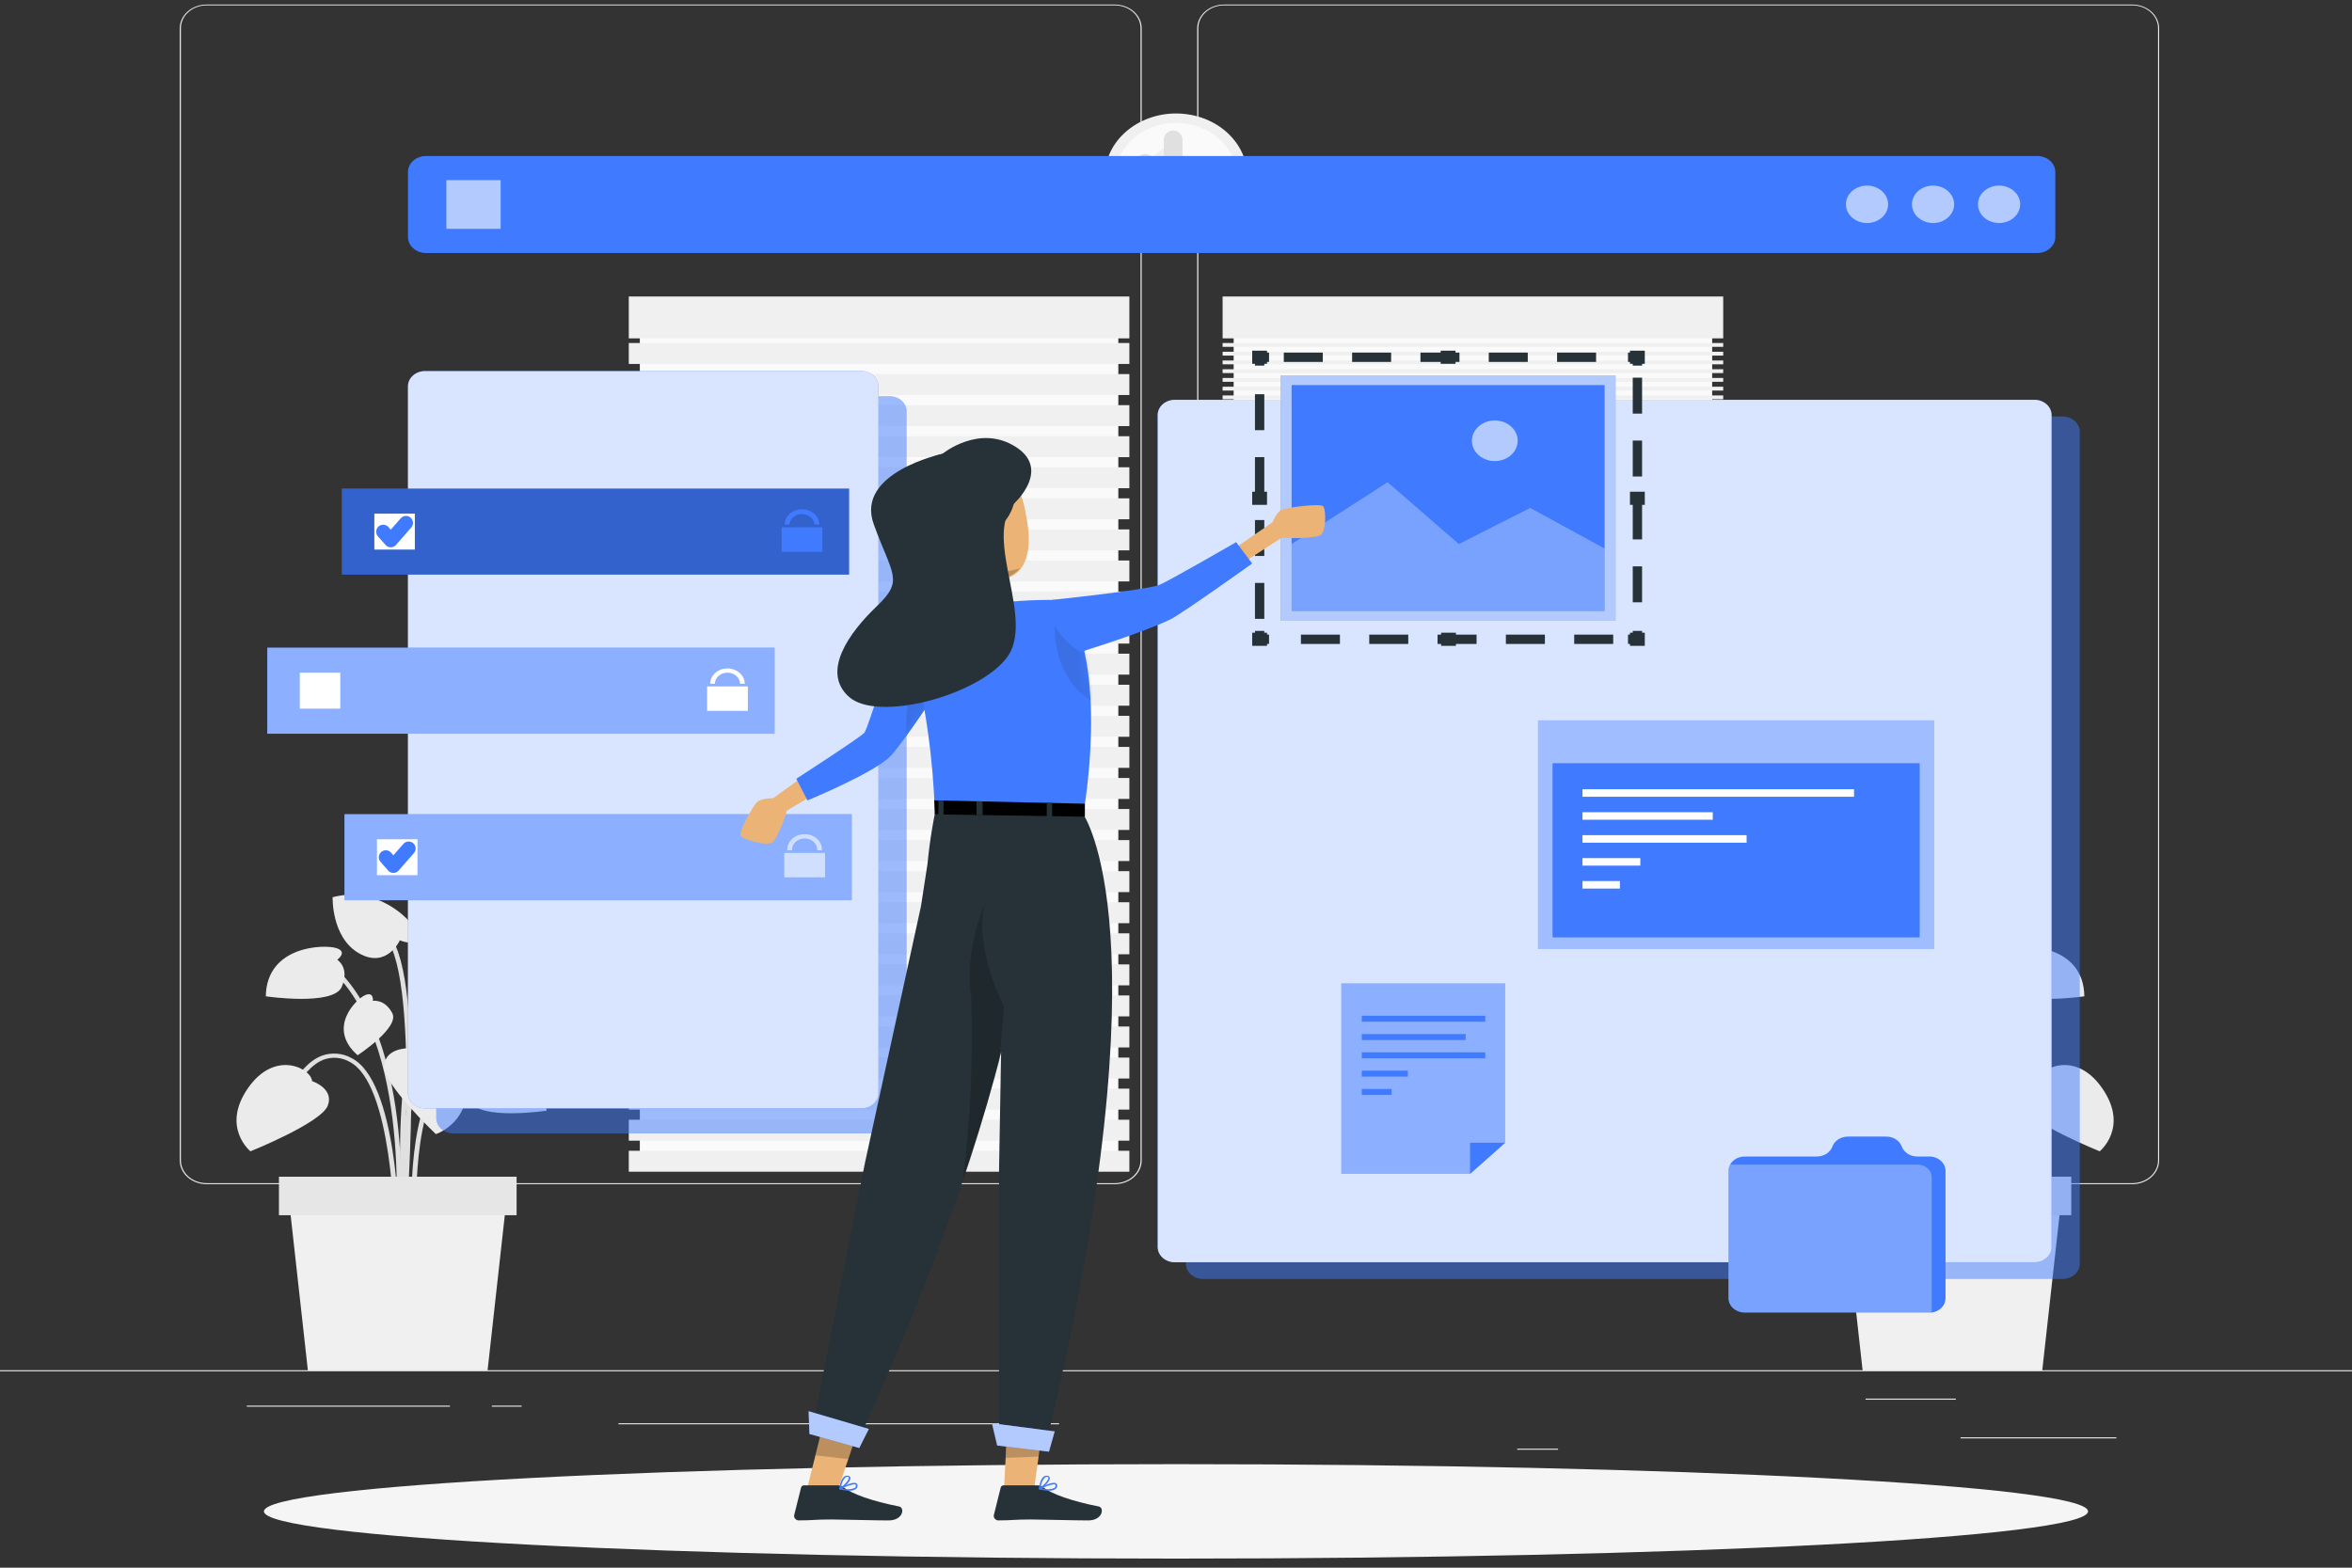 <svg width="252" height="168" viewBox="0 0 252 168" fill="none" xmlns="http://www.w3.org/2000/svg">
<rect x="0" y="0" width="252" height="168" fill="#333333" stroke="none"/>
<path d="M252 146.839H0V146.951H252V146.839Z" fill="#EBEBEB"/>
<path d="M226.75 154.031H210.057V154.143H226.75V154.031Z" fill="#EBEBEB"/>
<path d="M166.934 155.247H162.555V155.359H166.934V155.247Z" fill="#EBEBEB"/>
<path d="M209.553 149.883H199.881V149.995H209.553V149.883Z" fill="#EBEBEB"/>
<path d="M48.208 150.634H26.44V150.746H48.208V150.634Z" fill="#EBEBEB"/>
<path d="M55.888 150.634H52.698V150.746H55.888V150.634Z" fill="#EBEBEB"/>
<path d="M113.475 152.521H66.261V152.632H113.475V152.521Z" fill="#EBEBEB"/>
<path d="M119.448 126.902H22.131C21.368 126.901 20.637 126.631 20.099 126.153C19.56 125.674 19.258 125.026 19.258 124.349V3.017C19.264 2.345 19.57 1.702 20.108 1.229C20.646 0.755 21.373 0.488 22.131 0.487H119.448C120.211 0.487 120.943 0.756 121.483 1.235C122.023 1.714 122.326 2.363 122.326 3.04V124.349C122.326 125.026 122.023 125.676 121.483 126.154C120.943 126.633 120.211 126.902 119.448 126.902ZM22.131 0.577C21.402 0.578 20.703 0.836 20.188 1.293C19.673 1.751 19.384 2.371 19.384 3.017V124.349C19.384 124.996 19.673 125.616 20.188 126.074C20.703 126.531 21.402 126.789 22.131 126.79H119.448C120.177 126.789 120.877 126.531 121.392 126.074C121.908 125.617 122.198 124.996 122.2 124.349V3.017C122.198 2.37 121.908 1.75 121.392 1.293C120.877 0.835 120.177 0.578 119.448 0.577H22.131Z" fill="#EBEBEB"/>
<path d="M228.468 126.902H131.146C130.383 126.901 129.652 126.631 129.112 126.153C128.573 125.675 128.269 125.026 128.268 124.349V3.017C128.276 2.345 128.583 1.702 129.121 1.228C129.66 0.755 130.387 0.488 131.146 0.487H228.468C229.225 0.49 229.951 0.757 230.488 1.23C231.025 1.704 231.329 2.346 231.336 3.017V124.349C231.336 125.025 231.034 125.673 230.497 126.151C229.959 126.63 229.23 126.9 228.468 126.902ZM131.146 0.577C130.416 0.578 129.717 0.835 129.202 1.293C128.686 1.75 128.395 2.37 128.394 3.017V124.349C128.395 124.996 128.686 125.617 129.202 126.074C129.717 126.531 130.416 126.789 131.146 126.79H228.468C229.198 126.789 229.897 126.531 230.413 126.074C230.928 125.617 231.219 124.996 231.22 124.349V3.017C231.219 2.37 230.928 1.75 230.413 1.293C229.897 0.835 229.198 0.578 228.468 0.577H131.146Z" fill="#EBEBEB"/>
<path d="M43.031 130.491C43.031 130.312 43.711 112.754 46.931 109.978C50.061 107.296 53.655 109.875 53.806 109.978L54.129 109.634C54.088 109.607 50.031 106.67 46.569 109.634C43.202 112.535 42.537 129.722 42.537 130.451L43.031 130.491Z" fill="#E0E0E0"/>
<path d="M42.759 133.938C42.759 133.732 44.957 112.861 36.363 104.113L35.985 104.408C44.437 113.009 42.28 133.688 42.255 133.911L42.759 133.938Z" fill="#E0E0E0"/>
<path d="M43.077 131.734L43.581 131.703C43.581 131.466 41.903 107.975 48.203 102.835L47.865 102.504C41.379 107.792 43.001 130.755 43.077 131.734Z" fill="#E0E0E0"/>
<path d="M42.255 131.721H42.76C42.76 131.073 42.553 115.857 37.674 113.394C37.212 113.129 36.684 112.966 36.136 112.919C35.589 112.871 35.036 112.941 34.524 113.121C31.576 114.203 30.114 118.856 30.054 119.053L30.558 119.173C30.558 119.124 32.014 114.533 34.731 113.537C35.172 113.383 35.648 113.326 36.12 113.368C36.592 113.411 37.045 113.553 37.442 113.782C42.049 116.111 42.255 131.565 42.255 131.721Z" fill="#E0E0E0"/>
<path d="M44.15 131.73L44.654 131.703C44.654 131.587 43.918 119.679 47.542 115.486C48.419 114.475 49.392 113.984 50.4 114.028C52.773 114.176 54.764 117.256 54.785 117.287L55.223 117.068C55.137 116.93 53.081 113.747 50.435 113.581C49.256 113.505 48.152 114.028 47.164 115.195C43.404 119.54 44.12 131.234 44.15 131.73Z" fill="#E0E0E0"/>
<path d="M43.345 133.348C43.44 132.194 45.713 105.007 41.717 100.22L41.313 100.483C45.194 105.141 42.866 133.035 42.825 133.316L43.345 133.348Z" fill="#E0E0E0"/>
<path d="M33.435 115.856C33.435 115.856 35.834 116.638 35.119 118.489C34.403 120.34 26.833 123.379 26.833 123.379C26.833 123.379 23.658 120.8 26.571 116.607C29.484 112.414 33.37 114.533 33.435 115.856Z" fill="#EBEBEB"/>
<path d="M43.847 112.334C43.847 112.334 41.328 112.24 41.156 114.189C40.985 116.138 46.7 121.534 46.7 121.534C46.7 121.534 50.732 120.237 49.88 115.369C49.029 110.501 44.488 111.136 43.847 112.334Z" fill="#EBEBEB"/>
<path d="M46.011 103C46.011 103 44.312 102.839 44.448 101.919C44.584 100.998 51.061 98.638 54.881 102.459C54.881 102.459 52.437 106.188 48.898 106.237C45.36 106.286 46.011 103 46.011 103Z" fill="#EBEBEB"/>
<path d="M42.84 100.77C42.84 100.77 44.382 101.427 44.816 100.586C45.249 99.746 41.162 94.695 35.638 96.148C35.638 96.148 35.492 100.461 38.465 102.16C41.439 103.859 42.84 100.77 42.84 100.77Z" fill="#EBEBEB"/>
<path d="M50.904 115.11C50.904 115.11 49.73 114.27 51 113.863C52.27 113.456 58.479 113.568 58.56 119.03C58.56 119.03 51.322 120.094 50.425 118.016C49.528 115.937 50.904 115.11 50.904 115.11Z" fill="#EBEBEB"/>
<path d="M36.131 102.853C36.131 102.853 37.305 102.013 36.04 101.602C34.775 101.19 28.556 101.311 28.48 106.769C28.48 106.769 35.722 107.837 36.614 105.759C37.507 103.68 36.131 102.853 36.131 102.853Z" fill="#EBEBEB"/>
<path d="M39.957 107.26C39.957 107.26 40.063 106.241 39.13 106.639C38.198 107.037 34.962 110.144 38.319 113.085C38.319 113.085 42.855 110.112 42.028 108.566C41.202 107.019 39.957 107.26 39.957 107.26Z" fill="#EBEBEB"/>
<path d="M51.947 108.718C51.947 108.718 51.241 107.904 52.27 107.801C53.298 107.699 57.904 108.789 56.831 112.871C56.831 112.871 51.221 112.495 50.979 110.801C50.737 109.107 51.947 108.718 51.947 108.718Z" fill="#EBEBEB"/>
<path d="M32.987 146.856H52.24L54.316 128.162H30.911L32.987 146.856Z" fill="#F0F0F0"/>
<path d="M29.887 130.228H55.349V126.102H29.887V130.228Z" fill="#E6E6E6"/>
<path d="M208.767 130.491C208.767 130.312 208.092 112.754 204.871 109.978C201.741 107.296 198.143 109.875 197.997 109.978L197.669 109.634C197.714 109.607 201.766 106.67 205.229 109.634C208.596 112.535 209.261 129.722 209.261 130.451L208.767 130.491Z" fill="#E0E0E0"/>
<path d="M209.045 133.938C209.045 133.732 206.847 112.861 215.44 104.113L215.818 104.408C207.366 113.009 209.523 133.688 209.549 133.911L209.045 133.938Z" fill="#E0E0E0"/>
<path d="M208.727 131.734L208.223 131.703C208.223 131.466 209.906 107.975 203.601 102.835L203.944 102.504C210.425 107.792 208.802 130.755 208.727 131.734Z" fill="#E0E0E0"/>
<path d="M209.547 131.721H209.043C209.043 131.073 209.25 115.857 214.123 113.394C214.587 113.129 215.115 112.966 215.664 112.919C216.212 112.871 216.766 112.941 217.278 113.121C220.227 114.203 221.688 118.856 221.749 119.053L221.245 119.173C221.245 119.124 219.788 114.534 217.072 113.537C216.63 113.383 216.154 113.326 215.682 113.368C215.211 113.411 214.757 113.553 214.36 113.783C209.749 116.111 209.547 131.565 209.547 131.721Z" fill="#E0E0E0"/>
<path d="M207.648 131.73L207.144 131.703C207.144 131.587 207.88 119.678 204.256 115.485C203.38 114.466 202.422 113.983 201.419 114.046C199.045 114.194 197.054 117.273 197.034 117.305L196.596 117.086C196.681 116.947 198.738 113.764 201.384 113.599C202.563 113.523 203.667 114.046 204.655 115.213C208.394 119.54 207.684 131.234 207.648 131.73Z" fill="#E0E0E0"/>
<path d="M208.444 133.348C208.344 132.194 206.076 105.007 210.072 100.22L210.476 100.483C206.59 105.141 208.923 133.035 208.964 133.316L208.444 133.348Z" fill="#E0E0E0"/>
<path d="M218.369 115.856C218.369 115.856 215.97 116.638 216.686 118.489C217.401 120.34 224.971 123.379 224.971 123.379C224.971 123.379 228.147 120.8 225.228 116.607C222.31 112.414 218.429 114.533 218.369 115.856Z" fill="#EBEBEB"/>
<path d="M207.951 112.334C207.951 112.334 210.502 112.24 210.648 114.189C210.794 116.138 205.104 121.534 205.104 121.534C205.104 121.534 201.072 120.237 201.929 115.369C202.785 110.501 207.316 111.136 207.951 112.334Z" fill="#EBEBEB"/>
<path d="M205.792 103C205.792 103 207.491 102.839 207.355 101.919C207.219 100.998 200.742 98.638 196.922 102.459C196.922 102.459 199.366 106.188 202.904 106.237C206.442 106.286 205.792 103 205.792 103Z" fill="#EBEBEB"/>
<path d="M208.958 100.77C208.958 100.77 207.421 101.427 206.988 100.586C206.554 99.746 210.642 94.695 216.165 96.148C216.165 96.148 216.312 100.461 213.338 102.16C210.364 103.859 208.958 100.77 208.958 100.77Z" fill="#EBEBEB"/>
<path d="M200.91 115.11C200.91 115.11 202.084 114.27 200.814 113.863C199.544 113.456 193.33 113.568 193.254 119.03C193.254 119.03 200.491 120.094 201.388 118.016C202.286 115.937 200.91 115.11 200.91 115.11Z" fill="#EBEBEB"/>
<path d="M215.671 102.853C215.671 102.853 214.497 102.013 215.762 101.602C217.027 101.19 223.247 101.311 223.322 106.769C223.322 106.769 216.08 107.837 215.188 105.759C214.295 103.68 215.671 102.853 215.671 102.853Z" fill="#EBEBEB"/>
<path d="M211.841 107.26C211.841 107.26 211.74 106.241 212.667 106.639C213.595 107.037 216.841 110.144 213.484 113.085C213.484 113.085 208.948 110.112 209.774 108.566C210.601 107.019 211.841 107.26 211.841 107.26Z" fill="#EBEBEB"/>
<path d="M199.856 108.718C199.856 108.718 200.562 107.904 199.534 107.801C198.506 107.699 193.899 108.789 194.998 112.871C194.998 112.871 200.607 112.495 200.849 110.801C201.091 109.107 199.856 108.718 199.856 108.718Z" fill="#EBEBEB"/>
<path d="M218.813 146.856H199.565L197.488 128.162H220.894L218.813 146.856Z" fill="#F0F0F0"/>
<path d="M221.922 126.098H196.459V130.224H221.922V126.098Z" fill="#E6E6E6"/>
<path d="M119.821 33.017H68.554V124.448H119.821V33.017Z" fill="#FAFAFA"/>
<path d="M121.005 31.773H67.37V36.261H121.005V31.773Z" fill="#F0F0F0"/>
<path d="M121.005 36.758H67.37V39.002H121.005V36.758Z" fill="#F0F0F0"/>
<path d="M121.005 40.088H67.37V42.332H121.005V40.088Z" fill="#F0F0F0"/>
<path d="M121.005 43.418H67.37V45.662H121.005V43.418Z" fill="#F0F0F0"/>
<path d="M121.005 46.748H67.37V48.992H121.005V46.748Z" fill="#F0F0F0"/>
<path d="M121.005 50.074H67.37V52.318H121.005V50.074Z" fill="#F0F0F0"/>
<path d="M121.005 53.404H67.37V55.648H121.005V53.404Z" fill="#F0F0F0"/>
<path d="M121.005 56.734H67.37V58.978H121.005V56.734Z" fill="#F0F0F0"/>
<path d="M121.005 60.065H67.37V62.308H121.005V60.065Z" fill="#F0F0F0"/>
<path d="M121.005 63.395H67.37V65.639H121.005V63.395Z" fill="#F0F0F0"/>
<path d="M121.005 66.726H67.37V68.97H121.005V66.726Z" fill="#F0F0F0"/>
<path d="M121.005 70.051H67.37V72.295H121.005V70.051Z" fill="#F0F0F0"/>
<path d="M121.005 73.381H67.37V75.625H121.005V73.381Z" fill="#F0F0F0"/>
<path d="M121.005 76.712H67.37V78.956H121.005V76.712Z" fill="#F0F0F0"/>
<path d="M121.005 80.042H67.37V82.286H121.005V80.042Z" fill="#F0F0F0"/>
<path d="M121.005 83.372H67.37V85.616H121.005V83.372Z" fill="#F0F0F0"/>
<path d="M121.005 86.697H67.37V88.941H121.005V86.697Z" fill="#F0F0F0"/>
<path d="M121.005 90.028H67.37V92.272H121.005V90.028Z" fill="#F0F0F0"/>
<path d="M121.005 93.358H67.37V95.602H121.005V93.358Z" fill="#F0F0F0"/>
<path d="M121.005 96.689H67.37V98.933H121.005V96.689Z" fill="#F0F0F0"/>
<path d="M121.005 100.019H67.37V102.263H121.005V100.019Z" fill="#F0F0F0"/>
<path d="M121.005 103.349H67.37V105.593H121.005V103.349Z" fill="#F0F0F0"/>
<path d="M121.005 106.675H67.37V108.919H121.005V106.675Z" fill="#F0F0F0"/>
<path d="M121.005 110.005H67.37V112.249H121.005V110.005Z" fill="#F0F0F0"/>
<path d="M121.005 113.335H67.37V115.579H121.005V113.335Z" fill="#F0F0F0"/>
<path d="M121.005 116.665H67.37V118.909H121.005V116.665Z" fill="#F0F0F0"/>
<path d="M121.005 119.995H67.37V122.239H121.005V119.995Z" fill="#F0F0F0"/>
<path d="M121.005 123.321H67.37V125.565H121.005V123.321Z" fill="#F0F0F0"/>
<path d="M183.445 33.017H132.178V124.448H183.445V33.017Z" fill="#FAFAFA"/>
<path d="M184.63 31.773H130.994V36.261H184.63V31.773Z" fill="#F0F0F0"/>
<path d="M184.63 36.758H130.994V37.169H184.63V36.758Z" fill="#F0F0F0"/>
<path d="M184.63 37.696H130.994V38.108H184.63V37.696Z" fill="#F0F0F0"/>
<path d="M184.63 38.631H130.994V39.042H184.63V38.631Z" fill="#F0F0F0"/>
<path d="M184.63 39.569H130.994V39.981H184.63V39.569Z" fill="#F0F0F0"/>
<path d="M184.63 40.504H130.994V40.915H184.63V40.504Z" fill="#F0F0F0"/>
<path d="M184.63 41.442H130.994V41.854H184.63V41.442Z" fill="#F0F0F0"/>
<path d="M184.63 42.377H130.994V42.788H184.63V42.377Z" fill="#F0F0F0"/>
<path d="M184.63 43.315H130.994V43.727H184.63V43.315Z" fill="#F0F0F0"/>
<path d="M184.63 44.254H130.994V44.665H184.63V44.254Z" fill="#F0F0F0"/>
<path d="M184.63 45.188H130.994V45.6H184.63V45.188Z" fill="#F0F0F0"/>
<path d="M184.63 46.127H130.994V46.538H184.63V46.127Z" fill="#F0F0F0"/>
<path d="M184.63 47.062H130.994V47.473H184.63V47.062Z" fill="#F0F0F0"/>
<path d="M184.63 48H130.994V48.411H184.63V48Z" fill="#F0F0F0"/>
<path d="M184.63 48.935H130.994V49.346H184.63V48.935Z" fill="#F0F0F0"/>
<path d="M184.63 49.873H130.994V50.284H184.63V49.873Z" fill="#F0F0F0"/>
<path d="M184.63 50.812H130.994V51.223H184.63V50.812Z" fill="#F0F0F0"/>
<path d="M184.63 51.746H130.994V52.157H184.63V51.746Z" fill="#F0F0F0"/>
<path d="M184.63 52.685H130.994V53.096H184.63V52.685Z" fill="#F0F0F0"/>
<path d="M133.553 20.029C134.229 16.333 131.399 12.849 127.231 12.249C123.063 11.649 119.135 14.159 118.459 17.856C117.782 21.553 120.613 25.036 124.781 25.636C128.949 26.236 132.876 23.726 133.553 20.029Z" fill="#F0F0F0"/>
<path d="M132.424 19.867C132.999 16.723 130.592 13.761 127.048 13.251C123.504 12.741 120.164 14.875 119.589 18.019C119.013 21.163 121.42 24.125 124.964 24.635C128.509 25.145 131.848 23.01 132.424 19.867Z" fill="#FAFAFA"/>
<path d="M125.693 14.983V19.015L122.684 17.505" fill="#F0F0F0"/>
<path d="M125.693 14.983V19.015L122.684 17.505" stroke="#E0E0E0" stroke-width="2" stroke-linecap="round" stroke-linejoin="round"/>
<path d="M125.999 167.026C179.969 167.026 223.72 164.76 223.72 161.965C223.72 159.171 179.969 156.905 125.999 156.905C72.03 156.905 28.279 159.171 28.279 161.965C28.279 164.76 72.03 167.026 125.999 167.026Z" fill="#F5F5F5"/>
<path opacity="0.5" d="M220.994 44.634H128.903C127.887 44.634 127.063 45.364 127.063 46.265V135.426C127.063 136.327 127.887 137.058 128.903 137.058H220.994C222.01 137.058 222.834 136.327 222.834 135.426V46.265C222.834 45.364 222.01 44.634 220.994 44.634Z" fill="#407BFF"/>
<path d="M217.97 42.846H125.879C124.863 42.846 124.039 43.576 124.039 44.477V133.638C124.039 134.539 124.863 135.27 125.879 135.27H217.97C218.986 135.27 219.809 134.539 219.809 133.638V44.477C219.809 43.576 218.986 42.846 217.97 42.846Z" fill="#407BFF"/>
<path opacity="0.8" d="M217.97 42.846H125.879C124.863 42.846 124.039 43.576 124.039 44.477V133.638C124.039 134.539 124.863 135.27 125.879 135.27H217.97C218.986 135.27 219.809 134.539 219.809 133.638V44.477C219.809 43.576 218.986 42.846 217.97 42.846Z" fill="white"/>
<path opacity="0.5" d="M95.305 42.447H48.575C47.559 42.447 46.735 43.178 46.735 44.079V119.829C46.735 120.73 47.559 121.461 48.575 121.461H95.305C96.321 121.461 97.145 120.73 97.145 119.829V44.079C97.145 43.178 96.321 42.447 95.305 42.447Z" fill="#407BFF"/>
<path d="M92.282 39.766H45.551C44.535 39.766 43.711 40.496 43.711 41.397V117.148C43.711 118.049 44.535 118.779 45.551 118.779H92.282C93.298 118.779 94.121 118.049 94.121 117.148V41.397C94.121 40.496 93.298 39.766 92.282 39.766Z" fill="#407BFF"/>
<path opacity="0.8" d="M92.282 39.766H45.551C44.535 39.766 43.711 40.496 43.711 41.397V117.148C43.711 118.049 44.535 118.779 45.551 118.779H92.282C93.298 118.779 94.121 118.049 94.121 117.148V41.397C94.121 40.496 93.298 39.766 92.282 39.766Z" fill="white"/>
<path d="M218.272 16.718H45.652C44.58 16.718 43.711 17.488 43.711 18.439V25.394C43.711 26.345 44.58 27.115 45.652 27.115H218.272C219.343 27.115 220.212 26.345 220.212 25.394V18.439C220.212 17.488 219.343 16.718 218.272 16.718Z" fill="#407BFF"/>
<path opacity="0.6" d="M202.3 21.916C202.295 22.312 202.158 22.698 201.906 23.025C201.654 23.352 201.299 23.606 200.885 23.754C200.472 23.903 200.017 23.939 199.58 23.86C199.143 23.78 198.742 23.587 198.428 23.305C198.114 23.024 197.901 22.666 197.816 22.277C197.73 21.889 197.777 21.486 197.949 21.121C198.121 20.755 198.411 20.443 198.782 20.224C199.154 20.004 199.59 19.887 200.037 19.887C200.336 19.888 200.631 19.941 200.907 20.044C201.183 20.147 201.433 20.297 201.643 20.485C201.853 20.674 202.019 20.897 202.132 21.143C202.245 21.388 202.302 21.651 202.3 21.916Z" fill="white"/>
<path opacity="0.6" d="M209.375 21.916C209.37 22.312 209.233 22.698 208.982 23.025C208.73 23.352 208.375 23.606 207.961 23.754C207.547 23.903 207.093 23.939 206.656 23.86C206.218 23.78 205.818 23.587 205.504 23.305C205.19 23.024 204.977 22.666 204.891 22.277C204.806 21.889 204.852 21.486 205.024 21.121C205.196 20.755 205.486 20.443 205.858 20.224C206.229 20.004 206.666 19.887 207.112 19.887C207.411 19.888 207.707 19.941 207.983 20.044C208.258 20.147 208.508 20.297 208.719 20.485C208.929 20.674 209.095 20.897 209.208 21.143C209.32 21.388 209.377 21.651 209.375 21.916Z" fill="white"/>
<path opacity="0.6" d="M216.448 21.916C216.443 22.313 216.306 22.699 216.053 23.026C215.801 23.354 215.445 23.608 215.03 23.756C214.616 23.904 214.161 23.94 213.723 23.858C213.285 23.777 212.884 23.583 212.571 23.3C212.258 23.017 212.046 22.659 211.962 22.269C211.879 21.879 211.927 21.477 212.101 21.111C212.276 20.746 212.568 20.435 212.942 20.217C213.315 19.999 213.753 19.884 214.2 19.887C214.801 19.893 215.375 20.11 215.797 20.49C216.218 20.87 216.452 21.383 216.448 21.916Z" fill="white"/>
<path opacity="0.6" d="M53.641 19.306H47.825V24.522H53.641V19.306Z" fill="white"/>
<path d="M90.976 52.358H36.625V61.58H90.976V52.358Z" fill="#407BFF"/>
<path opacity="0.2" d="M90.976 52.358H36.625V61.58H90.976V52.358Z" fill="black"/>
<path d="M44.447 55.045H40.108V58.894H44.447V55.045Z" fill="white"/>
<path d="M41.056 56.98L41.867 57.901L43.5 56.037" stroke="#407BFF" stroke-width="1.5" stroke-linecap="round" stroke-linejoin="round"/>
<path d="M88.114 59.13H83.749V56.511H88.114V59.13ZM85.931 54.575C85.44 54.575 84.969 54.748 84.622 55.055C84.274 55.363 84.078 55.78 84.077 56.216H84.581C84.602 55.911 84.753 55.625 85.003 55.416C85.254 55.207 85.585 55.091 85.929 55.091C86.273 55.091 86.604 55.207 86.854 55.416C87.105 55.625 87.256 55.911 87.277 56.216H87.781C87.78 55.781 87.584 55.364 87.238 55.057C86.891 54.75 86.421 54.576 85.931 54.575Z" fill="#407BFF"/>
<path d="M82.988 69.407H28.636V78.629H82.988V69.407Z" fill="#407BFF"/>
<path opacity="0.4" d="M82.988 69.407H28.636V78.629H82.988V69.407Z" fill="white"/>
<path d="M36.459 72.09H32.119V75.939H36.459V72.09Z" fill="white"/>
<path d="M80.126 73.561H75.761V76.176H80.126V73.561Z" fill="white"/>
<path d="M79.793 73.274H79.289C79.289 72.958 79.147 72.654 78.894 72.43C78.642 72.207 78.3 72.081 77.943 72.081C77.586 72.081 77.244 72.207 76.991 72.43C76.739 72.654 76.597 72.958 76.597 73.274H76.093C76.093 72.839 76.288 72.422 76.635 72.114C76.982 71.807 77.452 71.634 77.943 71.634C78.433 71.634 78.904 71.807 79.251 72.114C79.598 72.422 79.793 72.839 79.793 73.274Z" fill="white"/>
<path d="M91.259 87.252H36.908V96.474H91.259V87.252Z" fill="#407BFF"/>
<path opacity="0.4" d="M91.259 87.252H36.908V96.474H91.259V87.252Z" fill="white"/>
<path d="M44.729 89.939H40.39V93.787H44.729V89.939Z" fill="white"/>
<path d="M41.337 91.869L42.149 92.795L43.782 90.931" stroke="#407BFF" stroke-width="1.5" stroke-linecap="round" stroke-linejoin="round"/>
<g opacity="0.6">
<path d="M88.396 91.405H84.031V94.02H88.396V91.405Z" fill="white"/>
<path d="M88.063 91.123H87.559C87.571 90.96 87.544 90.797 87.481 90.643C87.419 90.489 87.321 90.348 87.195 90.229C87.069 90.11 86.916 90.015 86.747 89.951C86.578 89.886 86.395 89.852 86.211 89.852C86.027 89.852 85.844 89.886 85.675 89.951C85.506 90.015 85.354 90.11 85.227 90.229C85.101 90.348 85.004 90.489 84.941 90.643C84.878 90.797 84.852 90.96 84.863 91.123H84.359C84.346 90.9 84.384 90.677 84.471 90.468C84.558 90.258 84.693 90.067 84.866 89.905C85.039 89.743 85.248 89.614 85.479 89.526C85.71 89.438 85.96 89.393 86.211 89.393C86.463 89.393 86.712 89.438 86.943 89.526C87.174 89.614 87.383 89.743 87.556 89.905C87.73 90.067 87.864 90.258 87.951 90.468C88.038 90.677 88.076 90.9 88.063 91.123Z" fill="white"/>
</g>
<path d="M207.236 77.203H164.794V101.686H207.236V77.203Z" fill="#407BFF"/>
<path opacity="0.5" d="M207.236 77.203H164.794V101.686H207.236V77.203Z" fill="white"/>
<path d="M205.683 81.789H166.346V100.456H205.683V81.789Z" fill="#407BFF"/>
<path d="M198.646 84.579H169.55V85.384H198.646V84.579Z" fill="white"/>
<path d="M183.511 87.042H169.55V87.847H183.511V87.042Z" fill="white"/>
<path d="M187.135 89.5H169.55V90.305H187.135V89.5Z" fill="white"/>
<path d="M175.749 91.959H169.55V92.764H175.749V91.959Z" fill="white"/>
<path d="M173.562 94.418H169.55V95.223H173.562V94.418Z" fill="white"/>
<path d="M208.45 125.481V139.132C208.451 139.502 208.301 139.859 208.029 140.139C207.757 140.419 207.38 140.603 206.968 140.657C206.881 140.663 206.793 140.663 206.706 140.657H186.934C186.473 140.657 186.031 140.494 185.705 140.205C185.379 139.916 185.195 139.523 185.195 139.114V125.481C185.194 125.247 185.254 125.015 185.372 124.806C185.514 124.545 185.735 124.325 186.012 124.171C186.288 124.017 186.608 123.935 186.934 123.934H194.686C195.048 123.929 195.399 123.826 195.694 123.639C195.99 123.447 196.212 123.179 196.329 122.87C196.443 122.56 196.664 122.289 196.962 122.097C197.26 121.905 197.619 121.802 197.987 121.802H202.105C202.473 121.801 202.832 121.904 203.13 122.096C203.428 122.288 203.65 122.559 203.763 122.87C203.877 123.18 204.1 123.449 204.397 123.64C204.695 123.832 205.053 123.934 205.421 123.934H206.686C206.917 123.932 207.146 123.97 207.359 124.047C207.573 124.123 207.768 124.237 207.932 124.381C208.096 124.524 208.226 124.696 208.315 124.885C208.404 125.073 208.45 125.276 208.45 125.481Z" fill="#407BFF"/>
<path opacity="0.3" d="M206.968 126.124V140.657H186.934C186.473 140.657 186.031 140.494 185.705 140.205C185.379 139.916 185.195 139.523 185.195 139.114V125.481C185.194 125.247 185.254 125.015 185.372 124.806H205.481C205.874 124.811 206.248 124.952 206.525 125.198C206.803 125.444 206.962 125.776 206.968 126.124Z" fill="white"/>
<path d="M161.265 105.387V122.458L157.505 125.793H143.716V105.387H161.265Z" fill="#407BFF"/>
<path opacity="0.4" d="M161.265 105.387V122.458L157.505 125.793H143.716V105.387H161.265Z" fill="white"/>
<path d="M161.266 122.459H157.506V125.794L161.266 122.459Z" fill="#407BFF"/>
<path d="M159.138 108.852H145.903V109.491H159.138V108.852Z" fill="#407BFF"/>
<path d="M157.036 110.813H145.903V111.453H157.036V110.813Z" fill="#407BFF"/>
<path d="M159.138 112.771H145.903V113.411H159.138V112.771Z" fill="#407BFF"/>
<path d="M150.842 114.734H145.903V115.374H150.842V114.734Z" fill="#407BFF"/>
<path d="M149.103 116.696H145.903V117.336H149.103V116.696Z" fill="#407BFF"/>
<path d="M173.093 40.227H137.213V66.52H173.093V40.227Z" fill="#407BFF"/>
<path opacity="0.6" d="M137.213 40.227V66.52H173.093V40.227H137.213ZM171.923 65.483H138.387V41.264H171.923V65.483Z" fill="white"/>
<path opacity="0.3" d="M138.387 58.303L148.668 51.679L156.309 58.303L163.95 54.432L171.923 58.786V65.482H138.387V58.303Z" fill="white"/>
<path opacity="0.6" d="M162.61 47.24C162.609 47.67 162.464 48.091 162.194 48.448C161.924 48.806 161.54 49.084 161.091 49.248C160.643 49.412 160.15 49.455 159.674 49.37C159.198 49.286 158.761 49.078 158.418 48.773C158.076 48.469 157.842 48.081 157.748 47.659C157.654 47.236 157.703 46.799 157.888 46.401C158.074 46.004 158.389 45.664 158.793 45.425C159.196 45.186 159.67 45.059 160.156 45.059C160.478 45.059 160.798 45.115 161.096 45.225C161.394 45.334 161.665 45.495 161.893 45.698C162.121 45.9 162.302 46.141 162.425 46.406C162.548 46.67 162.611 46.954 162.61 47.24Z" fill="white"/>
<path d="M175.437 67.61V68.504H174.429" stroke="#263238" stroke-miterlimit="10"/>
<path d="M172.845 68.509H136.759" stroke="#263238" stroke-miterlimit="10" stroke-dasharray="4.18 3.14"/>
<path d="M135.968 68.504H134.96V67.61" stroke="#263238" stroke-miterlimit="10"/>
<path d="M134.96 66.318V39.828" stroke="#263238" stroke-miterlimit="10" stroke-dasharray="3.85 2.89"/>
<path d="M134.96 39.18V38.286H135.968" stroke="#263238" stroke-miterlimit="10"/>
<path d="M137.55 38.286H173.637" stroke="#263238" stroke-miterlimit="10" stroke-dasharray="4.18 3.14"/>
<path d="M174.429 38.286H175.437V39.18" stroke="#263238" stroke-miterlimit="10"/>
<path d="M175.437 40.473V66.967" stroke="#263238" stroke-miterlimit="10" stroke-dasharray="3.85 2.89"/>
<path d="M176.228 37.58H174.64V38.988H176.228V37.58Z" fill="#263238"/>
<path d="M176.228 67.803H174.64V69.211H176.228V67.803Z" fill="#263238"/>
<path d="M135.752 67.803H134.164V69.211H135.752V67.803Z" fill="#263238"/>
<path d="M135.752 37.58H134.164V38.988H135.752V37.58Z" fill="#263238"/>
<path d="M155.947 37.58H154.359V38.988H155.947V37.58Z" fill="#263238"/>
<path d="M155.992 67.803H154.405V69.211H155.992V67.803Z" fill="#263238"/>
<path d="M176.228 52.693H174.64V54.101H176.228V52.693Z" fill="#263238"/>
<path d="M135.752 52.693H134.164V54.101H135.752V52.693Z" fill="#263238"/>
<path d="M88.2 81.673L82.837 85.535C82.837 85.535 81.527 85.557 81.114 85.942C80.7 86.326 79.098 89.183 79.345 89.572C79.591 89.96 82.212 90.729 82.772 90.269C83.331 89.808 84.284 87.167 84.284 86.885L91.138 82.808L88.2 81.673Z" fill="#EBB376"/>
<path d="M85.317 83.456L86.517 85.776C86.517 85.776 93.89 82.737 95.488 80.949C95.896 80.502 96.461 79.755 97.071 78.919C98.079 77.538 99.208 75.875 99.994 74.708C100.579 73.837 100.972 73.242 100.972 73.242L96.799 67.404C95.886 68.026 93.094 78.003 92.595 78.539C92.096 79.076 85.317 83.456 85.317 83.456Z" fill="#407BFF"/>
<mask id="mask0_0_4604" style="mask-type:luminance" maskUnits="userSpaceOnUse" x="85" y="67" width="16" height="19">
<path d="M85.317 83.456L86.516 85.776C86.516 85.776 93.89 82.737 95.488 80.949C95.896 80.502 96.46 79.755 97.07 78.919C98.078 77.538 99.207 75.875 99.993 74.708C100.578 73.837 100.971 73.242 100.971 73.242L96.798 67.404C95.886 68.026 93.094 78.003 92.595 78.539C92.096 79.076 85.317 83.456 85.317 83.456Z" fill="white"/>
</mask>
<g mask="url(#mask0_0_4604)">
<path opacity="0.1" d="M97.071 78.902C98.079 77.52 99.208 75.858 99.994 74.691L98.054 70.444C98.054 70.444 97 75.317 97.071 78.902Z" fill="black"/>
</g>
<path d="M131.065 59.604L136.347 55.965C136.347 55.965 136.776 54.866 137.315 54.624C137.854 54.383 141.402 53.931 141.75 54.24C142.098 54.548 142.113 57.02 141.448 57.369C140.783 57.718 137.653 57.709 137.355 57.606L131.585 61.343L131.065 59.604Z" fill="#EBB376"/>
<path d="M86.451 159.623L89.611 160.119L90.912 156.293L92.091 152.779L88.447 151.648L87.389 155.868L86.451 159.623Z" fill="#EBB376"/>
<path opacity="0.2" d="M87.369 155.957L90.897 156.369L92.086 152.819L88.442 151.666L87.369 155.957Z" fill="black"/>
<path d="M107.568 159.69H110.784L111.308 155.868L111.787 152.301L107.972 151.787L107.76 155.98L107.568 159.69Z" fill="#EBB376"/>
<path opacity="0.2" d="M107.761 156.23L111.309 156.092L111.788 152.413L107.972 151.841L107.761 156.23Z" fill="black"/>
<path d="M87.071 152.886L92.273 153.7C97.519 142.104 101.254 132.422 103.865 124.389C105.286 120.053 106.41 116.2 107.262 112.767L107.04 125.395V153.874H112.286C125.133 99.786 116.031 87.211 116.031 87.211L100.659 84.932C100.05 87.456 99.62 90.012 99.374 92.585L98.678 97.104L92.671 124.631L87.071 152.886Z" fill="#263238"/>
<path d="M93.089 153.132L86.638 151.232L86.724 153.669L92.061 155.175L93.089 153.132Z" fill="#407BFF"/>
<path opacity="0.6" d="M93.089 153.132L86.638 151.232L86.724 153.669L92.061 155.175L93.089 153.132Z" fill="white"/>
<path d="M113.003 153.396L106.28 152.52L106.839 154.907L112.388 155.568L113.003 153.396Z" fill="#407BFF"/>
<path opacity="0.6" d="M113.003 153.396L106.28 152.52L106.839 154.907L112.388 155.568L113.003 153.396Z" fill="white"/>
<path opacity="0.2" d="M103.184 126.513C103.426 125.788 103.688 125.082 103.91 124.389C105.2 120.451 106.057 116.915 107.065 113.737L107.569 107.89C107.569 107.89 104.278 101.467 105.508 96.947C105.397 97.202 103.219 102.128 104.076 107.05C104.277 113.548 103.979 120.05 103.184 126.513Z" fill="black"/>
<path d="M102.741 61.518C102.783 61.544 102.829 61.567 102.877 61.585C103.519 61.916 104.231 62.129 104.968 62.211C107.115 62.398 108.496 61.983 109.303 61.039C110.422 59.636 110.416 57.379 109.842 54.719C109.653 53.657 109.275 52.627 108.723 51.67C108.723 51.67 108.723 51.63 108.723 51.621C108.723 51.612 108.678 51.545 108.652 51.514C108.315 50.976 107.831 50.523 107.244 50.194C106.658 49.865 105.988 49.672 105.296 49.632C104.693 49.583 104.086 49.593 103.486 49.663C97.58 50.284 97.776 59.046 102.741 61.518Z" fill="#EBB376"/>
<path opacity="0.2" d="M102.876 61.584C103.521 61.892 104.229 62.081 104.957 62.139C107.105 62.327 108.485 61.848 109.282 60.892C108.077 61.309 106.751 61.366 105.507 61.053C105.052 60.958 104.578 60.957 104.122 61.049C103.666 61.141 103.24 61.324 102.876 61.584Z" fill="black"/>
<path d="M102.433 65.863C101.904 67.32 104.016 68.12 104.016 68.12C107.73 67.079 108.577 65.438 108.577 65.438C105.755 63.802 107.065 59.989 107.065 59.989L106.43 60.199L102.101 60.566C102.101 60.566 103.058 62.676 103.164 63.145C103.683 65.635 102.433 65.863 102.433 65.863Z" fill="#EBB376"/>
<path d="M108.727 51.634C108.727 51.634 109.589 55.259 105.905 57.284C105.905 57.284 104.786 61.281 102.317 61.62C98.955 62.067 95.361 58.169 95.891 53.699C96.581 47.906 106.117 46.341 108.727 51.634Z" fill="#263238"/>
<path d="M107.735 56.002C107.649 55.43 106.989 54.531 106.006 54.777C105.023 55.023 104.751 57.365 107.372 57.575C107.745 57.607 107.911 57.195 107.735 56.002Z" fill="#EBB376"/>
<path d="M111.122 159.176H107.539C107.464 159.175 107.391 159.197 107.333 159.239C107.275 159.281 107.235 159.339 107.221 159.404L106.485 162.35C106.47 162.413 106.469 162.478 106.481 162.541C106.494 162.604 106.521 162.665 106.561 162.719C106.6 162.773 106.651 162.819 106.711 162.856C106.771 162.892 106.838 162.918 106.909 162.931C106.949 162.935 106.99 162.935 107.03 162.931C108.496 162.931 108.617 162.833 110.457 162.833C111.591 162.833 115.018 162.936 116.586 162.936C118.153 162.936 118.355 161.563 117.715 161.438C114.837 160.879 112.675 160.097 111.752 159.377C111.579 159.242 111.353 159.17 111.122 159.176Z" fill="#263238"/>
<path d="M111.384 159.623C111.366 159.62 111.35 159.612 111.338 159.6C111.327 159.588 111.32 159.572 111.319 159.556C111.316 159.541 111.319 159.526 111.326 159.513C111.333 159.499 111.345 159.488 111.359 159.48C111.495 159.404 112.7 158.747 113.113 158.939C113.16 158.959 113.199 158.99 113.226 159.029C113.253 159.068 113.266 159.113 113.264 159.158C113.278 159.237 113.268 159.317 113.235 159.391C113.202 159.465 113.148 159.53 113.078 159.579C112.869 159.708 112.616 159.768 112.362 159.748C112.032 159.74 111.704 159.698 111.384 159.623ZM111.641 159.516C112.077 159.645 112.552 159.624 112.972 159.458C113.016 159.423 113.049 159.379 113.069 159.33C113.089 159.281 113.096 159.228 113.088 159.176C113.088 159.109 113.058 159.082 113.032 159.082C112.997 159.066 112.957 159.058 112.916 159.06C112.462 159.134 112.028 159.285 111.636 159.503L111.641 159.516Z" fill="#407BFF"/>
<path d="M111.353 159.623C111.34 159.615 111.33 159.604 111.323 159.592C111.315 159.579 111.312 159.565 111.313 159.551C111.313 159.506 111.409 158.554 111.817 158.241C111.868 158.202 111.929 158.173 111.994 158.156C112.059 158.139 112.128 158.134 112.195 158.143C112.262 158.142 112.327 158.162 112.379 158.2C112.431 158.238 112.465 158.29 112.477 158.349C112.558 158.697 111.812 159.426 111.424 159.609H111.384C111.375 159.615 111.364 159.62 111.353 159.623ZM111.953 158.335C111.689 158.633 111.535 158.994 111.51 159.372C111.898 159.113 112.372 158.563 112.326 158.349C112.326 158.326 112.326 158.268 112.195 158.268H112.155C112.08 158.269 112.008 158.294 111.953 158.34V158.335Z" fill="#407BFF"/>
<path d="M89.737 159.176H86.149C86.074 159.177 86.003 159.199 85.945 159.241C85.887 159.282 85.847 159.34 85.831 159.404L85.095 162.35C85.08 162.413 85.078 162.478 85.091 162.541C85.104 162.604 85.131 162.665 85.171 162.719C85.21 162.773 85.261 162.819 85.321 162.856C85.38 162.892 85.448 162.918 85.519 162.931C85.559 162.935 85.599 162.935 85.64 162.931C87.111 162.931 87.227 162.833 89.072 162.833C90.206 162.833 93.608 162.936 95.195 162.936C96.783 162.936 96.969 161.563 96.329 161.438C93.452 160.879 91.289 160.097 90.362 159.377C90.191 159.242 89.967 159.17 89.737 159.176Z" fill="#263238"/>
<path d="M89.989 159.623C89.971 159.62 89.955 159.612 89.943 159.6C89.931 159.588 89.924 159.572 89.924 159.556C89.922 159.541 89.926 159.526 89.934 159.512C89.942 159.499 89.954 159.488 89.969 159.48C90.1 159.404 91.305 158.747 91.723 158.939C91.768 158.96 91.807 158.991 91.833 159.03C91.86 159.069 91.874 159.113 91.874 159.158C91.888 159.237 91.878 159.317 91.845 159.391C91.812 159.465 91.758 159.53 91.688 159.579C91.478 159.707 91.225 159.767 90.972 159.748C90.64 159.74 90.31 159.698 89.989 159.623ZM90.246 159.516C90.682 159.645 91.157 159.624 91.577 159.458C91.621 159.423 91.655 159.379 91.676 159.33C91.697 159.281 91.704 159.228 91.698 159.176C91.698 159.109 91.662 159.082 91.637 159.082C91.603 159.066 91.565 159.058 91.526 159.06C91.072 159.136 90.638 159.286 90.246 159.503V159.516Z" fill="#407BFF"/>
<path d="M89.969 159.623C89.954 159.616 89.942 159.606 89.934 159.593C89.926 159.581 89.922 159.566 89.924 159.552C89.924 159.507 90.019 158.555 90.453 158.242C90.503 158.202 90.562 158.172 90.627 158.155C90.691 158.138 90.759 158.134 90.826 158.143C90.893 158.142 90.959 158.162 91.011 158.2C91.064 158.238 91.1 158.29 91.113 158.349C91.189 158.698 90.443 159.426 90.06 159.61H90.014L89.969 159.623ZM90.564 158.336C90.301 158.633 90.148 158.995 90.125 159.373C90.508 159.113 90.982 158.564 90.936 158.349C90.936 158.327 90.936 158.269 90.811 158.269H90.765C90.69 158.269 90.618 158.295 90.564 158.34V158.336Z" fill="#407BFF"/>
<path d="M116.056 87.27C116.056 87.27 118.989 71.423 113.949 64.32C113.949 64.32 103.869 63.766 96.814 67.391C96.814 67.391 99.737 74.445 100.175 87.27H116.056Z" fill="#407BFF"/>
<mask id="mask1_0_4604" style="mask-type:luminance" maskUnits="userSpaceOnUse" x="96" y="64" width="21" height="24">
<path d="M116.056 87.27C116.056 87.27 118.989 71.423 113.949 64.32C113.949 64.32 103.869 63.766 96.813 67.391C96.813 67.391 99.736 74.445 100.175 87.27H116.056Z" fill="white"/>
</mask>
<g mask="url(#mask1_0_4604)">
<path opacity="0.1" d="M116.973 75.138C117.189 72.988 116.469 70.918 116.368 69.094C115.107 68.107 113.993 66.982 113.051 65.746C113.051 65.746 112.139 72.17 116.973 75.138Z" fill="black"/>
</g>
<path d="M112.699 64.289C112.699 64.289 122.673 63.252 124.175 62.694C125.113 62.345 132.446 58.094 132.446 58.094L134.165 60.387C134.165 60.387 126.665 65.751 125.395 66.377C122.421 67.825 115.738 69.873 115.738 69.873C115.738 69.873 111.701 67.36 112.699 64.289Z" fill="#407BFF"/>
<path d="M108.576 54.035C108.576 54.035 112.724 50.356 108.813 47.879C104.902 45.403 100.971 48.635 100.971 48.635C100.971 48.635 91.617 50.637 93.608 56.158C95.598 61.678 96.899 62.143 93.935 64.973C90.972 67.802 87.948 72.009 90.977 74.691C94.006 77.373 104.585 74.615 107.805 70.57C111.026 66.524 105.336 57.83 108.576 54.035Z" fill="#263238"/>
<path d="M100.165 87.269L100.1 85.768L116.238 86.13V87.52L100.165 87.269Z" fill="black"/>
<path d="M105.28 85.871H104.63V87.351H105.28V85.871Z" fill="#263238"/>
<path d="M112.73 86.036H112.155V87.654H112.73V86.036Z" fill="#263238"/>
<path d="M101.092 85.79H100.543V87.52H101.092V85.79Z" fill="#263238"/>
</svg>
